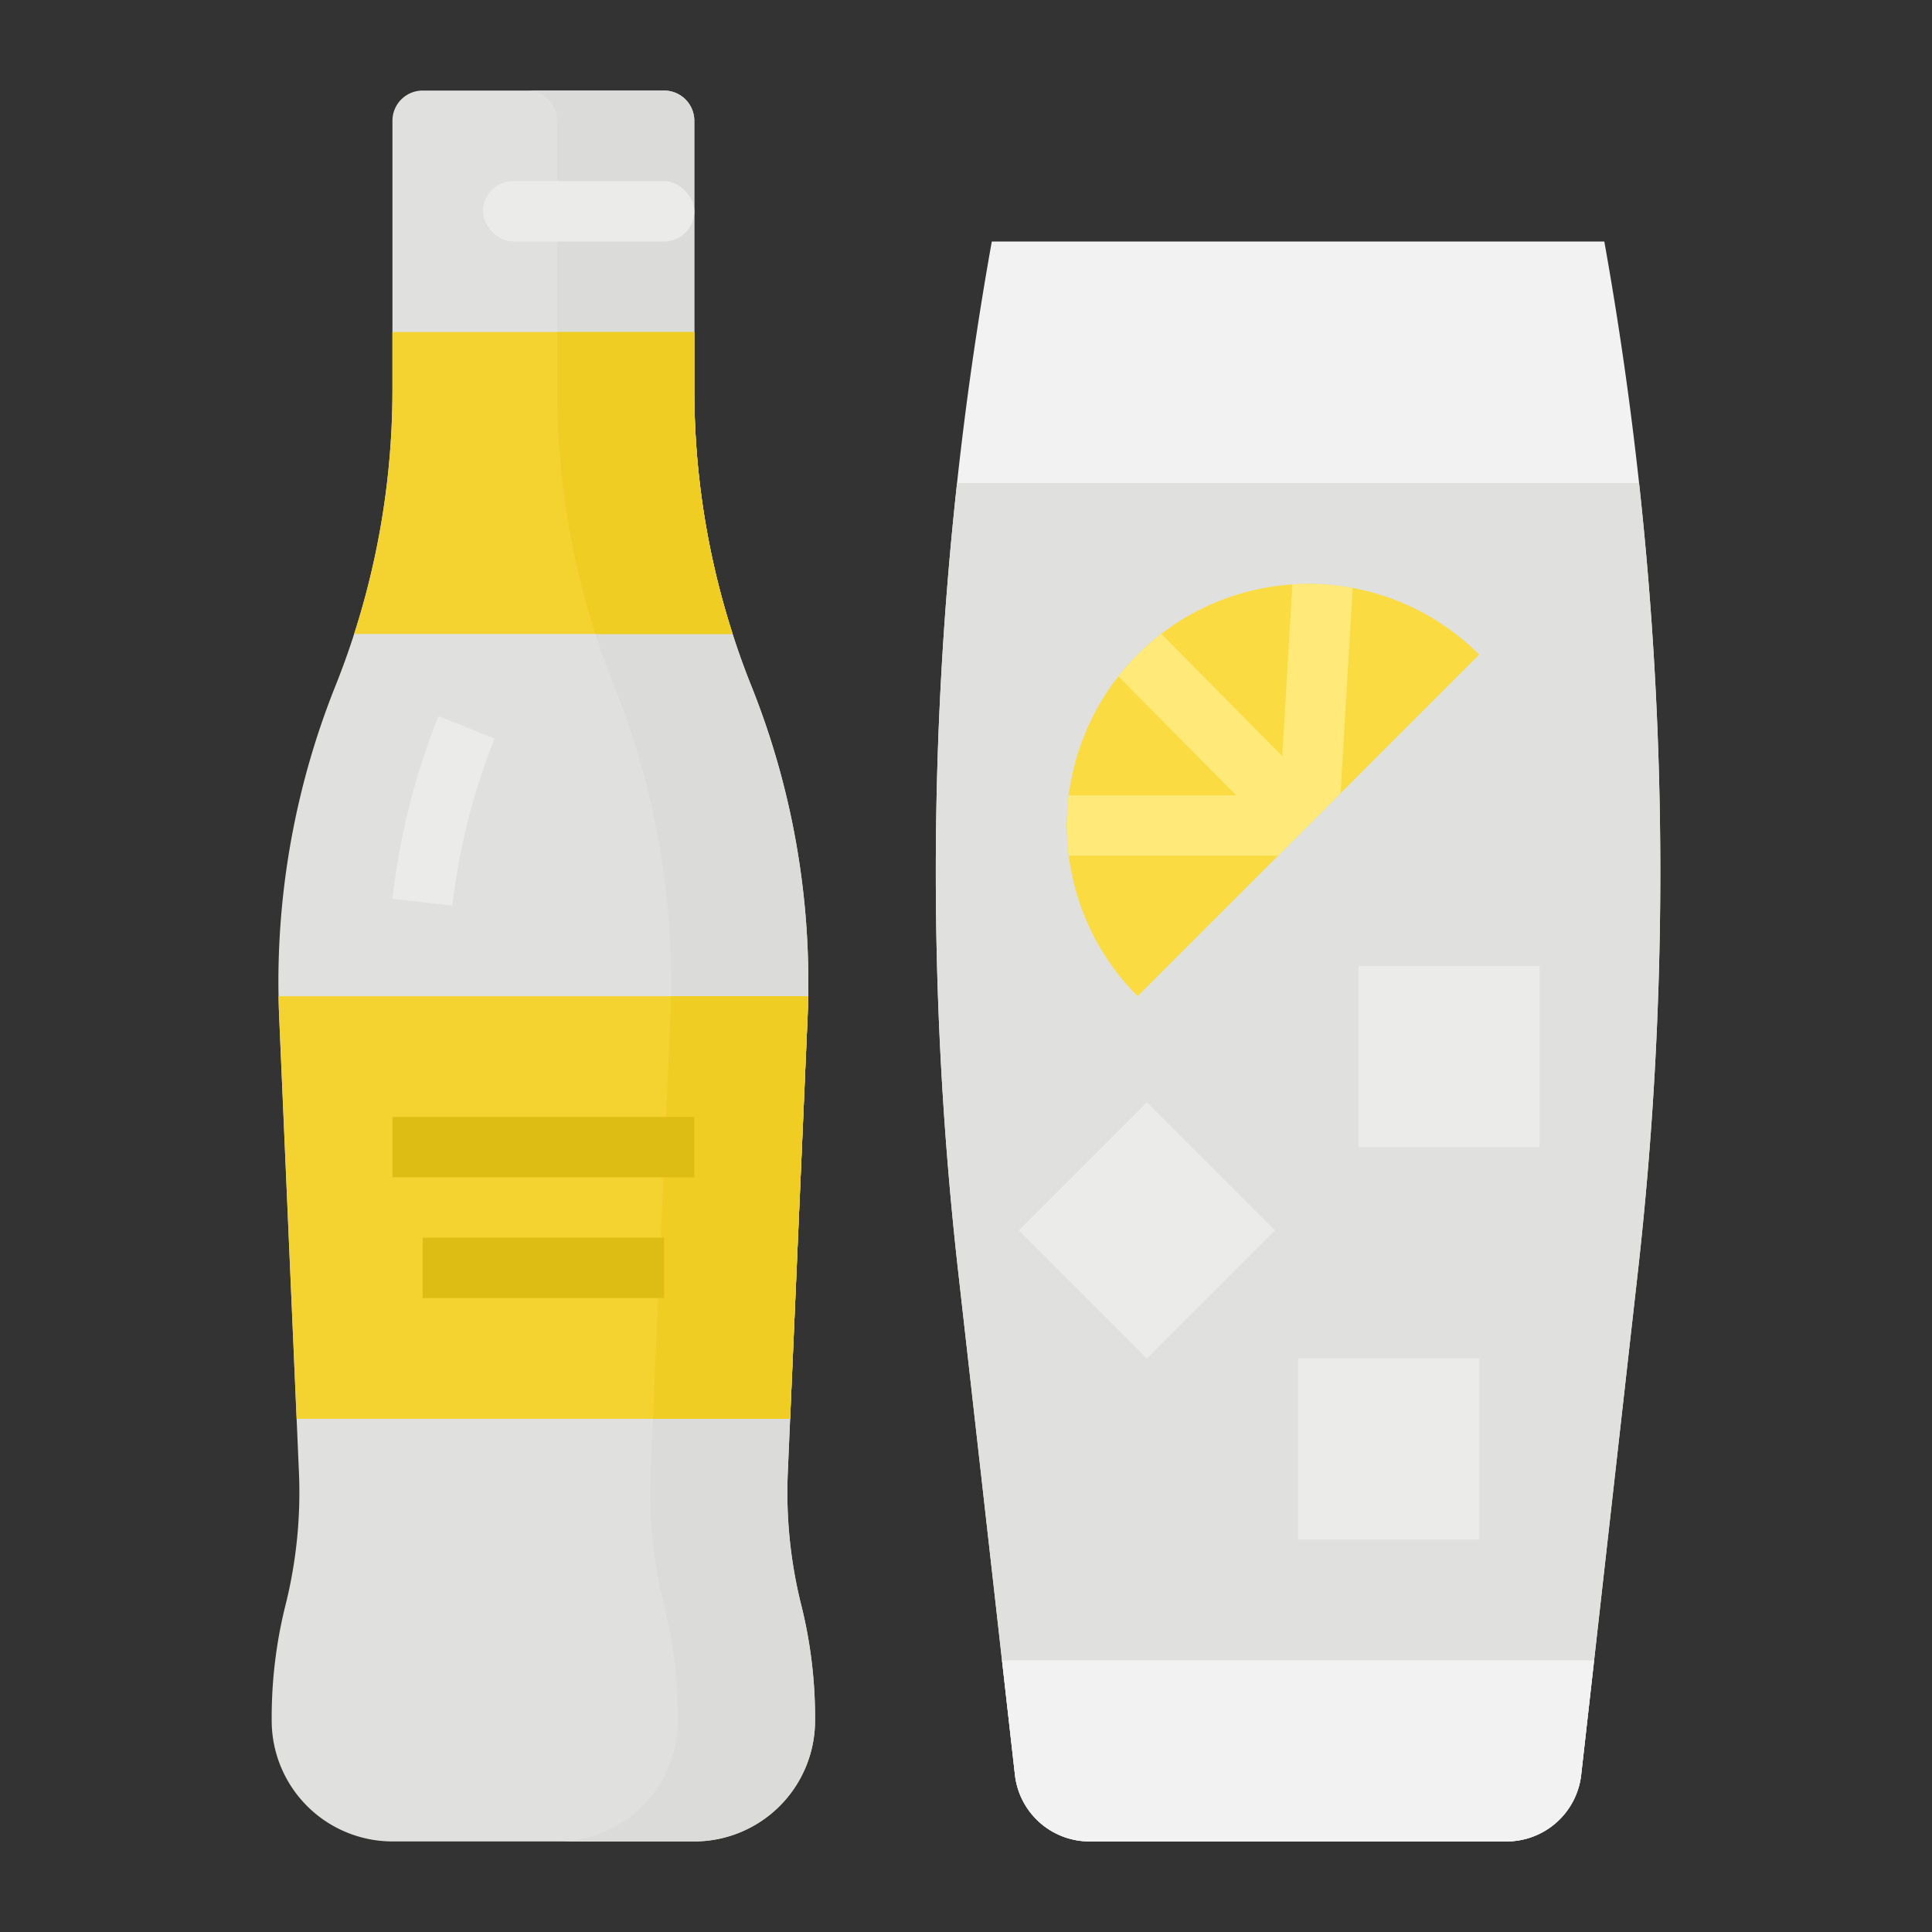<svg height="512" viewBox="0 0 512 512" width="512" xmlns="http://www.w3.org/2000/svg"><rect x="0" y="0" width="512" height="512" fill="#333333" stroke="none"/><g id="Flat"><path d="m440 231.08a947.725 947.725 0 0 1 -5.97 106.18l-9.77 86.74-1.8 16-3.44 30.46a19.91 19.91 0 0 1 -19.88 17.54h-110.28a19.9 19.9 0 0 1 -19.88-17.54l-3.44-30.46-1.8-16-9.78-86.74a947.673 947.673 0 0 1 -.33-209.26q3.5-32.115 9.21-64h162.32q5.7 31.86 9.21 64a946.8 946.8 0 0 1 5.63 103.08z" fill="#f2f2f2"/><path d="m440 231.08a947.725 947.725 0 0 1 -5.97 106.18l-9.77 86.74-1.8 16-3.44 30.46a19.91 19.91 0 0 1 -19.88 17.54h-110.28a19.9 19.9 0 0 1 -19.88-17.54l-3.44-30.46-1.8-16-9.78-86.74a947.673 947.673 0 0 1 -.33-209.26h180.74a946.8 946.8 0 0 1 5.63 103.08z" fill="#e0e0de"/><path d="m422.46 440-3.44 30.46a19.91 19.91 0 0 1 -19.88 17.54h-110.28a19.9 19.9 0 0 1 -19.88-17.54l-3.44-30.46z" fill="#f2f2f2"/><path d="m216 455.96a32.034 32.034 0 0 1 -32.04 32.04h-79.92a32.034 32.034 0 0 1 -32.04-32.04v-.83a122.738 122.738 0 0 1 3.67-29.81 122.788 122.788 0 0 0 3.55-35.15l-.61-14.17-4.63-106.57c-.08-1.81-.13-3.62-.16-5.43-.03-1.26-.04-2.53-.04-3.79a211.178 211.178 0 0 1 15.11-78.43q2.73-6.81 4.96-13.78a211.13 211.13 0 0 0 10.15-64.69v-71.31a8 8 0 0 1 8-8h64a8 8 0 0 1 8 8v71.31a211.019 211.019 0 0 0 10.15 64.69q2.235 6.975 4.96 13.78a211.1 211.1 0 0 1 15.07 82.22c-.03 1.81-.08 3.62-.16 5.43l-4.63 106.57-.61 14.17q-.12 2.685-.12 5.37a122.9 122.9 0 0 0 3.75 30.11 123.259 123.259 0 0 1 3.59 30.31z" fill="#e0e0de"/><path d="m216 455.96a32.034 32.034 0 0 1 -32.04 32.04h-36.35a32.042 32.042 0 0 0 32.04-32.04 123.259 123.259 0 0 0 -3.59-30.31 122.9 122.9 0 0 1 -3.75-30.11q0-2.685.12-5.37l.61-14.17 4.63-106.57c.08-1.81.13-3.62.16-5.43a211.1 211.1 0 0 0 -15.07-82.22q-2.73-6.81-4.96-13.78a211.019 211.019 0 0 1 -10.15-64.69v-71.31a8 8 0 0 0 -8-8h36.35a8 8 0 0 1 8 8v71.31a211.019 211.019 0 0 0 10.15 64.69q2.235 6.975 4.96 13.78a211.1 211.1 0 0 1 15.07 82.22c-.03 1.81-.08 3.62-.16 5.43l-4.63 106.57-.61 14.17q-.12 2.685-.12 5.37a122.9 122.9 0 0 0 3.75 30.11 123.259 123.259 0 0 1 3.59 30.31z" fill="#dbdbd9"/><path d="m119.9 240-15.9-1.8a186.776 186.776 0 0 1 12.208-48.4l14.855 5.943a170.816 170.816 0 0 0 -11.163 44.257z" fill="#ebebe9"/><rect fill="#ebebe9" height="16" rx="8" width="56" x="128" y="48"/><path d="m194.15 168h-100.3a211.13 211.13 0 0 0 10.15-64.69v-15.31h80v15.31a211.019 211.019 0 0 0 10.15 64.69z" fill="#f4d331"/><path d="m214.18 264c-.03 1.81-.08 3.62-.16 5.43l-4.63 106.57h-130.78l-4.63-106.57c-.08-1.81-.13-3.62-.16-5.43z" fill="#f4d331"/><path d="m194.15 168h-36.35a211.019 211.019 0 0 1 -10.15-64.69v-15.31h36.35v15.31a211.019 211.019 0 0 0 10.15 64.69z" fill="#f0cd22"/><path d="m214.18 264c-.03 1.81-.08 3.62-.16 5.43l-4.63 106.57h-36.35l4.63-106.57c.08-1.81.13-3.62.16-5.43z" fill="#f0cd22"/><path d="m104 296h80v16h-80z" fill="#ddbc13"/><path d="m112 328h64v16h-64z" fill="#ddbc13"/><g fill="#ebebe9"><path d="m280 302.059h48v48h-48z" transform="matrix(.707 -.707 .707 .707 -141.519 310.461)"/><path d="m360 256h48v48h-48z"/><path d="m344 360h48v48h-48z"/></g><path d="m301.49 264a63.982 63.982 0 0 1 -5.1-84.761 62.765 62.765 0 0 1 5.1-5.749 63.935 63.935 0 0 1 41-18.611 64.381 64.381 0 0 1 15.974.941 63.676 63.676 0 0 1 33.536 17.67z" fill="#fadb41"/><path d="m283.247 226.75a64.091 64.091 0 0 1 -.007-16h44.336l-31.184-31.509a62.765 62.765 0 0 1 5.1-5.749 63.59 63.59 0 0 1 6.272-5.508l32.047 32.385 2.679-45.488a64.381 64.381 0 0 1 15.974.941l-3.2 54.412-16.523 16.516z" fill="#ffe978"/></g></svg>